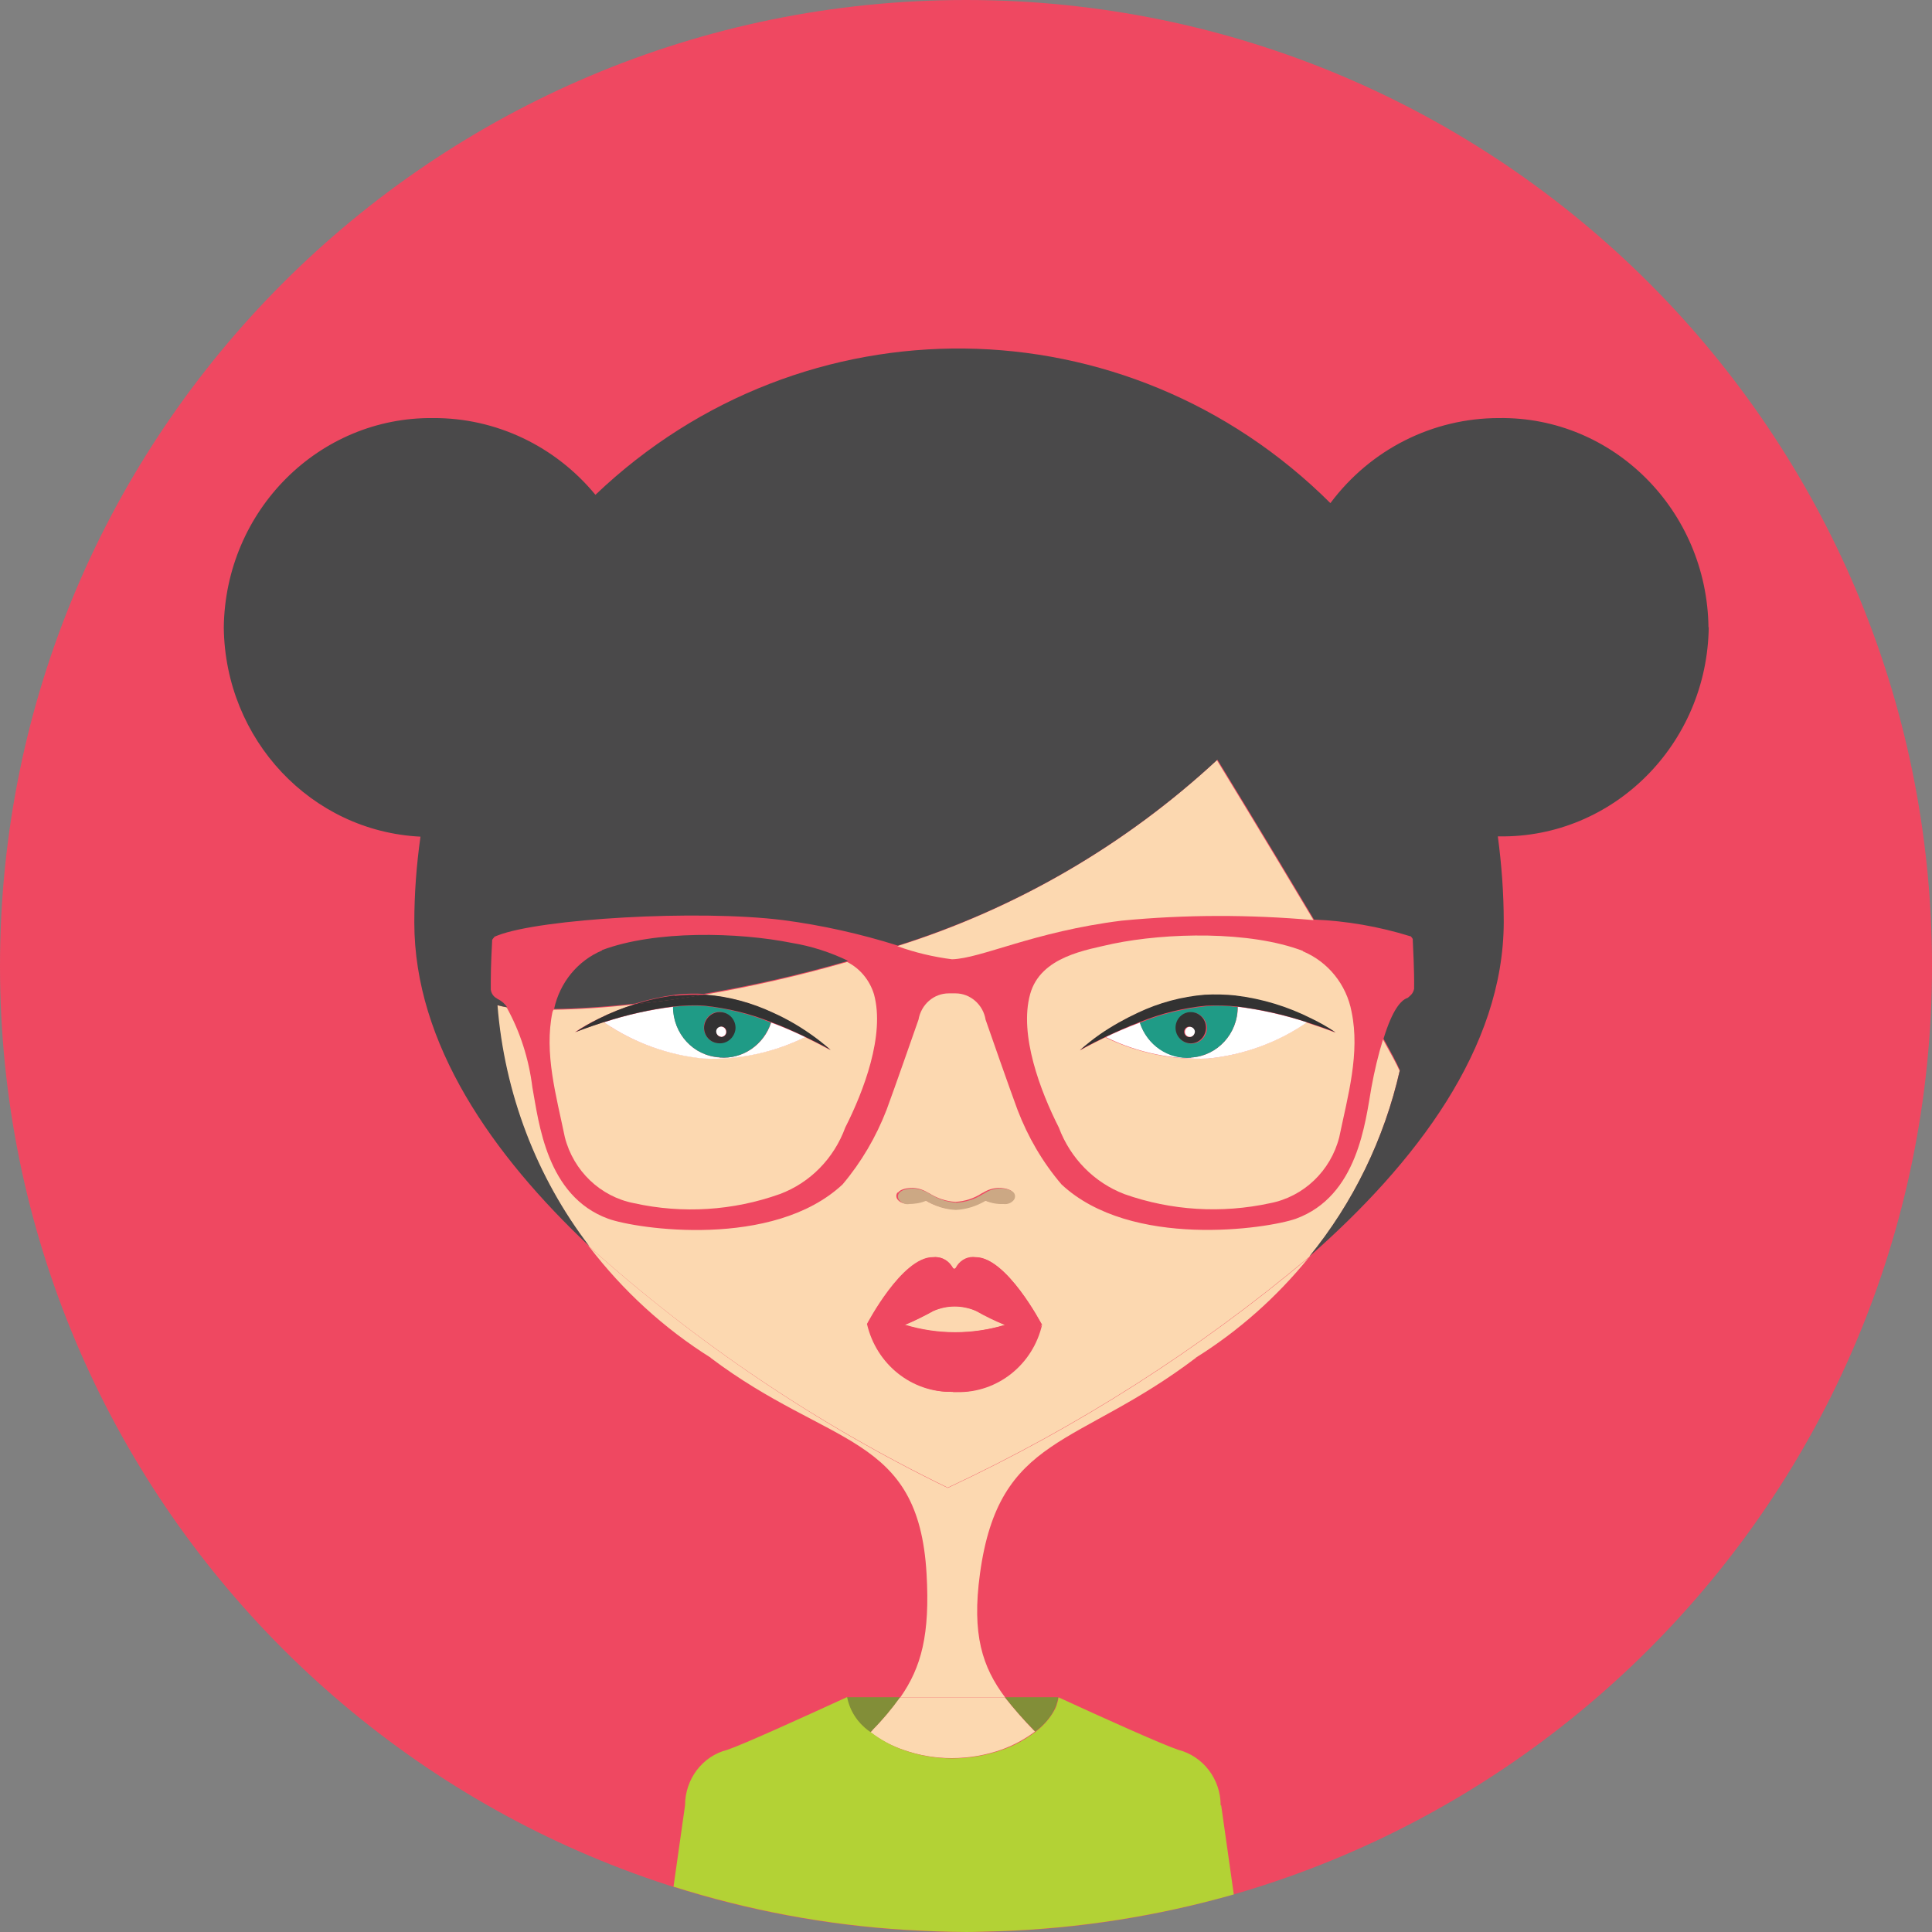 <?xml version="1.0" encoding="UTF-8"?><svg id="Layer_11" xmlns="http://www.w3.org/2000/svg" xmlns:xlink="http://www.w3.org/1999/xlink" viewBox="0 0 72 72"><rect x="0" y="0" width="72" height="72" fill="#808080" stroke="none"/><defs><style>.cls-1{fill:none;}.cls-2{clip-path:url(#clippath);}.cls-3{fill:#fff;}.cls-4{fill:#ef4861;}.cls-5{fill:#fcd8b0;}.cls-6{fill:#b3d235;}.cls-7{fill:#323232;}.cls-8{fill:#cca884;}.cls-9{fill:#1f9b86;}.cls-10{fill:#4a494a;}.cls-11{fill:#828e38;}</style><clipPath id="clippath"><rect class="cls-1" width="72" height="72"/></clipPath></defs><g id="Group_468"><g class="cls-2"><g id="Group_467"><path id="Path_1480" class="cls-4" d="M72,36c0,19.88-16.12,36-36,36S0,55.88,0,36,16.12,0,36,0s36,16.12,36,36"/><path id="Path_1481" class="cls-11" d="M38.53,64.48l.05,.05c.26-.19,.48-.42,.65-.7h0c.05-.09,.09-.18,.13-.27l.02-.07c.02-.06,.04-.13,.05-.19,0-.02,0-.03,.01-.05h-1.99c.33,.43,.69,.84,1.07,1.22h0Z"/><path id="Path_1482" class="cls-11" d="M32.35,64.5s.06,.04,.09,.06c.03-.03,.05-.06,.08-.08h0c.37-.39,.72-.79,1.03-1.23h-2c.1,.5,.39,.95,.8,1.25"/><path id="Path_1483" class="cls-5" d="M36.52,58.65c.71-5.2,3.61-4.68,8.05-8.05h-.01c1.6-1,3.02-2.26,4.22-3.74-4.11,3.45-8.63,6.33-13.46,8.59-4.84-2.35-9.34-5.38-13.37-9,1.26,1.65,2.8,3.06,4.54,4.15h-.01c4.45,3.36,7.75,2.81,8.05,8.05,.13,2.26-.19,3.48-.98,4.61h3.91c-.85-1.13-1.25-2.35-.94-4.61"/><path id="Path_1484" class="cls-5" d="M48.78,46.86c1.64-2.01,2.8-4.39,3.38-6.95-.11-.25-.33-.65-.62-1.17-.18,.58-.32,1.18-.43,1.78-.23,1.3-.51,4.06-2.82,4.9-1.05,.37-6.14,1.14-8.73-1.28-.7-.82-1.25-1.76-1.64-2.78-.29-.78-1.07-3.01-1.19-3.36-.09-.56-.57-.98-1.12-.98h-.25c-.56,0-1.03,.41-1.13,.98-.12,.34-.9,2.58-1.19,3.36-.39,1.01-.94,1.95-1.64,2.78-2.59,2.42-7.68,1.66-8.73,1.28-2.31-.84-2.59-3.6-2.83-4.9-.13-1.05-.45-2.06-.96-2.98-.12-.02-.24-.05-.36-.08,.26,3.28,1.45,6.4,3.43,8.99,4.03,3.62,8.53,6.64,13.37,8.99,4.83-2.26,9.35-5.14,13.46-8.59m-15.31-2.41c.14-.18,.52-.17,.56-.17,.19,.01,.38,.07,.54,.17l.06,.03c.3,.19,.63,.3,.98,.32,.35-.02,.69-.13,.98-.32l.06-.03c.16-.1,.35-.16,.54-.17,.04,0,.42-.01,.56,.17,.06,.07,.06,.17,.01,.25-.09,.12-.24,.19-.39,.16-.23,0-.45-.04-.67-.12-.33,.2-.71,.32-1.09,.34h-.02c-.39-.02-.76-.14-1.1-.34-.21,.08-.44,.12-.66,.12-.15,.02-.3-.04-.39-.16-.05-.08-.05-.18,.01-.25m-1.14,4.9s1.3-2.49,2.45-2.49c.27-.03,.53,.09,.69,.31,.05,.07,.06,.12,.11,.12s.06-.04,.11-.12c.16-.23,.42-.35,.69-.31,1.14,0,2.45,2.49,2.45,2.49h0c-.35,1.51-1.67,2.56-3.17,2.53h0s-.05,0-.08,0-.05,0-.08,0h0c-1.5,.03-2.82-1.02-3.17-2.53h0"/><path id="Path_1485" class="cls-5" d="M35.58,48.69c-.28,0-.55,.06-.8,.17-.35,.19-.7,.37-1.07,.52,1.22,.37,2.52,.37,3.74,0-.37-.15-.72-.32-1.07-.52-.25-.11-.53-.17-.8-.17"/><path id="Path_1486" class="cls-5" d="M33.44,35.26c.66,.24,1.34,.4,2.04,.49,1.09-.03,3.04-1.03,6.32-1.44,2.38-.23,4.77-.23,7.15-.02-1.77-2.97-3.6-5.96-3.6-5.96-3.43,3.18-7.5,5.54-11.91,6.93"/><path id="Path_1487" class="cls-5" d="M48.56,35.44c-1.99-.76-5.09-.68-7.08-.27-.98,.23-2.7,.47-3.09,1.88-.42,1.52,.39,3.63,1.07,4.97,.43,1.15,1.32,2.05,2.44,2.48,1.75,.62,3.63,.73,5.43,.34,1.25-.24,2.26-1.2,2.58-2.46,.32-1.54,.78-3.13,.46-4.67-.19-1.02-.88-1.87-1.82-2.26m.15,2.65c-1.11,.76-2.38,1.22-3.71,1.35-1.31,.06-2.61-.22-3.8-.79-.58,.28-.95,.49-.95,.49,.24-.21,.49-.41,.75-.59,.45-.31,.92-.58,1.41-.8,.79-.37,1.63-.6,2.49-.67,.39-.03,.78-.02,1.17,.03,.98,.12,1.94,.42,2.83,.86,.31,.15,.6,.32,.89,.51,0,0-.43-.17-1.08-.38"/><path id="Path_1488" class="cls-5" d="M26.31,37.08c.86,.07,1.71,.3,2.49,.67,.49,.23,.96,.5,1.4,.8,.26,.18,.51,.38,.75,.59,0,0-.37-.21-.95-.49-1.18,.58-2.49,.85-3.8,.79-1.32-.13-2.6-.59-3.7-1.35-.65,.21-1.08,.38-1.08,.38,.28-.19,.58-.36,.88-.5,.44-.22,.89-.4,1.35-.54-1.17,.13-2.19,.19-3.03,.2,0,.03-.02,.05-.03,.08-.32,1.54,.14,3.12,.46,4.67,.32,1.26,1.33,2.22,2.58,2.46,1.81,.4,3.69,.28,5.43-.34,1.13-.42,2.02-1.33,2.44-2.48,.68-1.34,1.49-3.45,1.07-4.97-.16-.52-.52-.96-1-1.2-1.77,.51-3.57,.92-5.38,1.23,.03,0,.06,0,.1,0"/><path id="Path_1489" class="cls-5" d="M32.52,64.48s-.05,.05-.08,.08c.38,.29,.8,.51,1.25,.66h0c.57,.2,1.17,.3,1.78,.3,.64,0,1.28-.11,1.89-.33,.43-.16,.84-.38,1.21-.66l-.05-.05h0c-.38-.39-.74-.8-1.07-1.22h-3.91c-.31,.43-.65,.84-1.03,1.22h0Z"/><path id="Path_1490" class="cls-4" d="M33.49,49.22c.06,.06,.14,.12,.22,.15,.37-.15,.72-.32,1.07-.52,.51-.23,1.09-.23,1.6,0,.35,.19,.71,.36,1.07,.52,.08-.04,.15-.09,.21-.15,.45-.58,1.16,.13,1.16,.13h0s0,0,0,0c0,0-1.3-2.49-2.45-2.49-.27-.03-.53,.09-.69,.31-.05,.07-.06,.12-.11,.12s-.06-.05-.11-.12c-.16-.23-.42-.35-.69-.31-1.14,0-2.45,2.49-2.45,2.49h0s0,0,0,0c0,0,.7-.71,1.16-.13"/><path id="Path_1491" class="cls-4" d="M35.51,51.88h0s.08,0,.08,0h.08c1.5,.03,2.83-1.02,3.17-2.53-.2,.37-.8,.24-1.37,.02-1.22,.37-2.52,.37-3.74,0-.57,.22-1.17,.35-1.37-.02,.34,1.5,1.67,2.55,3.17,2.52"/><path id="Path_1492" class="cls-4" d="M37.67,49.22c-.06,.06-.13,.12-.21,.15,.57,.22,1.17,.35,1.37-.02h0s-.7-.71-1.16-.13"/><path id="Path_1493" class="cls-4" d="M33.71,49.38c-.08-.04-.15-.09-.22-.15-.45-.58-1.16,.13-1.16,.13h0c.2,.38,.8,.25,1.37,.03"/><path id="Path_1494" class="cls-6" d="M45.49,67.28c0-.98-.65-1.83-1.58-2.07-.6-.2-2.8-1.19-4.45-1.95h-.01s-.01,.04-.01,.05c-.01,.06-.03,.13-.05,.19,0,.02-.01,.04-.02,.07-.03,.09-.08,.18-.13,.26h0c-.17,.28-.4,.52-.65,.71-.37,.28-.78,.51-1.21,.66-.61,.22-1.25,.33-1.89,.33-.6,0-1.21-.1-1.78-.3h0c-.45-.15-.87-.38-1.25-.67-.03-.02-.06-.04-.09-.06-.41-.3-.7-.74-.8-1.25h-.01c-1.66,.76-3.86,1.76-4.45,1.96-.93,.23-1.58,1.09-1.58,2.07l-.43,3.03c2.81,.89,5.71,1.43,8.64,1.61,.76,.04,1.51,.08,2.28,.08,.41,0,.82-.02,1.23-.03,2.95-.1,5.88-.56,8.73-1.37l-.47-3.32Zm-6.04-4.02h0s0,0,0,0"/><path id="Path_1495" class="cls-10" d="M63.67,23.39c-.05-4.37-3.55-7.87-7.81-7.81-2.46,0-4.78,1.16-6.28,3.17-7.59-7.56-19.64-7.7-27.39-.31-1.5-1.82-3.71-2.87-6.04-2.86-4.26-.05-7.76,3.44-7.81,7.81,.05,4.18,3.26,7.59,7.33,7.79-.15,1.06-.23,2.13-.23,3.2,0,4.53,2.92,8.67,6.53,12.07-1.98-2.58-3.17-5.71-3.43-8.99,.12,.03,.24,.06,.36,.08-.08-.13-.2-.23-.33-.3h-.02s-.02-.03-.03-.03c-.12-.06-.21-.18-.23-.33v-.34c0-.55,.04-1.28,.05-1.47v-.04s.04-.07,.07-.09c0,0,0-.02,.01-.02l.03-.02s.07-.03,.1-.04c1.59-.62,7.43-.97,10.63-.57,1.45,.19,2.88,.51,4.28,.95,4.42-1.39,8.48-3.75,11.91-6.93,0,0,1.83,2.99,3.6,5.96,1.21,.05,2.42,.26,3.58,.62h.02s.07,.07,.08,.11v.04c.01,.22,.06,1.19,.05,1.73v.08c-.02,.09-.06,.18-.13,.24-.04,.04-.08,.08-.13,.11h-.02c-.21,.1-.52,.4-.86,1.51,.29,.52,.5,.92,.61,1.17-.58,2.56-1.74,4.94-3.38,6.95,3.96-3.47,7.25-7.77,7.25-12.48,0-1.06-.08-2.13-.22-3.18h.05c4.26,.06,7.76-3.44,7.81-7.81m-41.24,12.06c-.91,.38-1.58,1.2-1.79,2.18,.84-.01,1.86-.07,3.03-.2,.48-.15,.98-.26,1.48-.33,.36-.04,.72-.05,1.07-.03,1.82-.31,3.61-.72,5.38-1.23-.66-.32-1.37-.55-2.1-.67-1.99-.4-5.09-.48-7.08,.27"/><path id="Path_1496" class="cls-8" d="M33.85,44.87c.23,0,.45-.03,.66-.12,.33,.2,.71,.32,1.1,.34h.02c.39-.02,.76-.14,1.1-.34,.21,.09,.44,.13,.67,.12,.15,.02,.3-.04,.39-.16,.05-.08,.05-.18,0-.25-.14-.18-.52-.17-.56-.17-.19,.01-.38,.07-.54,.18l-.06,.03c-.3,.19-.63,.3-.98,.32-.35-.02-.69-.13-.98-.32l-.06-.03c-.16-.1-.35-.16-.54-.18-.04,0-.42-.01-.56,.17-.06,.07-.06,.17-.01,.25,.09,.12,.24,.19,.39,.16"/><path id="Path_1497" class="cls-3" d="M26.82,39.41c-.97-.06-1.74-.88-1.73-1.89-.88,.11-1.74,.3-2.58,.58,1.11,.76,2.38,1.22,3.7,1.35,1.31,.06,2.62-.22,3.8-.8-.36-.17-.8-.37-1.27-.54-.27,.83-1.06,1.37-1.91,1.3"/><path id="Path_1498" class="cls-9" d="M26.82,39.41c.85,.07,1.64-.47,1.91-1.3-.79-.32-1.63-.53-2.48-.62-.39-.02-.78-.01-1.17,.03,0,1,.76,1.83,1.73,1.88m.04-1.69c.31,.03,.54,.32,.51,.64s-.31,.55-.62,.52c-.31-.03-.53-.31-.51-.62,.03-.33,.31-.57,.63-.54"/><path id="Path_1499" class="cls-7" d="M21.43,38.47s.43-.17,1.08-.38c.84-.27,1.71-.47,2.58-.58,.39-.04,.78-.06,1.17-.03,.85,.09,1.68,.29,2.48,.61,.48,.18,.92,.38,1.27,.55,.58,.28,.95,.49,.95,.49-.24-.21-.49-.41-.75-.59-.44-.31-.91-.58-1.4-.8-.79-.37-1.63-.6-2.49-.67-.03,0-.06,0-.1,0-.9,.15-1.76,.27-2.55,.35-.46,.14-.91,.32-1.35,.54-.3,.15-.6,.32-.88,.51"/><path id="Path_1500" class="cls-7" d="M25.14,37.1c-.5,.06-1,.17-1.48,.33,.79-.09,1.65-.2,2.55-.35-.36-.02-.72,0-1.07,.03"/><path id="Path_1501" class="cls-7" d="M26.78,38.88c.32,.03,.6-.22,.63-.54,.02-.32-.22-.6-.54-.62,0,0,0,0,0,0-.32-.03-.6,.22-.63,.54-.02,.33,.22,.6,.54,.62,0,0,0,0,0,0m.12-.62c.1,0,.18,.1,.17,.21s-.1,.18-.2,.17c-.1,0-.17-.1-.17-.2,0-.11,.1-.18,.2-.18"/><path id="Path_1502" class="cls-3" d="M26.87,38.64c.1,0,.19-.08,.19-.18,0-.1-.07-.19-.18-.2-.1,0-.18,.07-.19,.17,0,.1,.07,.19,.17,.2,0,0,0,0,0,0"/><path id="Path_1503" class="cls-3" d="M44.39,39.41c-.85,.07-1.64-.47-1.91-1.3-.48,.18-.92,.37-1.27,.54,1.18,.58,2.49,.85,3.8,.8,1.32-.13,2.6-.59,3.7-1.35-.84-.27-1.71-.47-2.58-.58,0,1-.76,1.83-1.73,1.89"/><path id="Path_1504" class="cls-9" d="M44.39,39.41c.97-.06,1.74-.88,1.73-1.88-.39-.05-.78-.06-1.17-.03-.85,.09-1.68,.29-2.47,.62,.27,.83,1.06,1.37,1.91,1.3m-.03-1.69c.32-.02,.59,.22,.62,.54,.02,.32-.22,.6-.53,.62,0,0,0,0,0,0-.31,.03-.59-.2-.62-.53-.03-.32,.2-.61,.51-.64,.01,0,.02,0,.03,0"/><path id="Path_1505" class="cls-7" d="M46.07,37.1c-.39-.04-.78-.05-1.17-.03-.86,.07-1.71,.3-2.49,.67-.49,.23-.96,.49-1.41,.8-.26,.18-.51,.38-.75,.59,0,0,.37-.21,.95-.49,.36-.17,.8-.37,1.27-.55,.79-.32,1.63-.53,2.47-.61,.39-.02,.78-.01,1.17,.03,.88,.11,1.74,.3,2.58,.58,.65,.21,1.08,.38,1.08,.38-.28-.19-.58-.36-.89-.51-.89-.45-1.84-.74-2.83-.86"/><path id="Path_1506" class="cls-7" d="M44.43,38.88c.31-.03,.54-.32,.51-.64-.03-.32-.31-.55-.62-.52-.31,.03-.53,.31-.51,.62,.02,.32,.3,.57,.62,.54,0,0,0,0,0,0m-.12-.62c.1,0,.19,.07,.2,.18,.01,.11-.07,.2-.17,.21-.1,.01-.2-.07-.21-.18-.01-.11,.07-.2,.17-.21,0,0,0,0,0,0"/><path id="Path_1507" class="cls-3" d="M44.35,38.64c.1,0,.18-.1,.18-.2,0,0,0,0,0,0-.01-.1-.1-.18-.2-.17-.1,0-.18,.1-.17,.2,0,.1,.1,.18,.2,.17"/></g></g></g></svg>